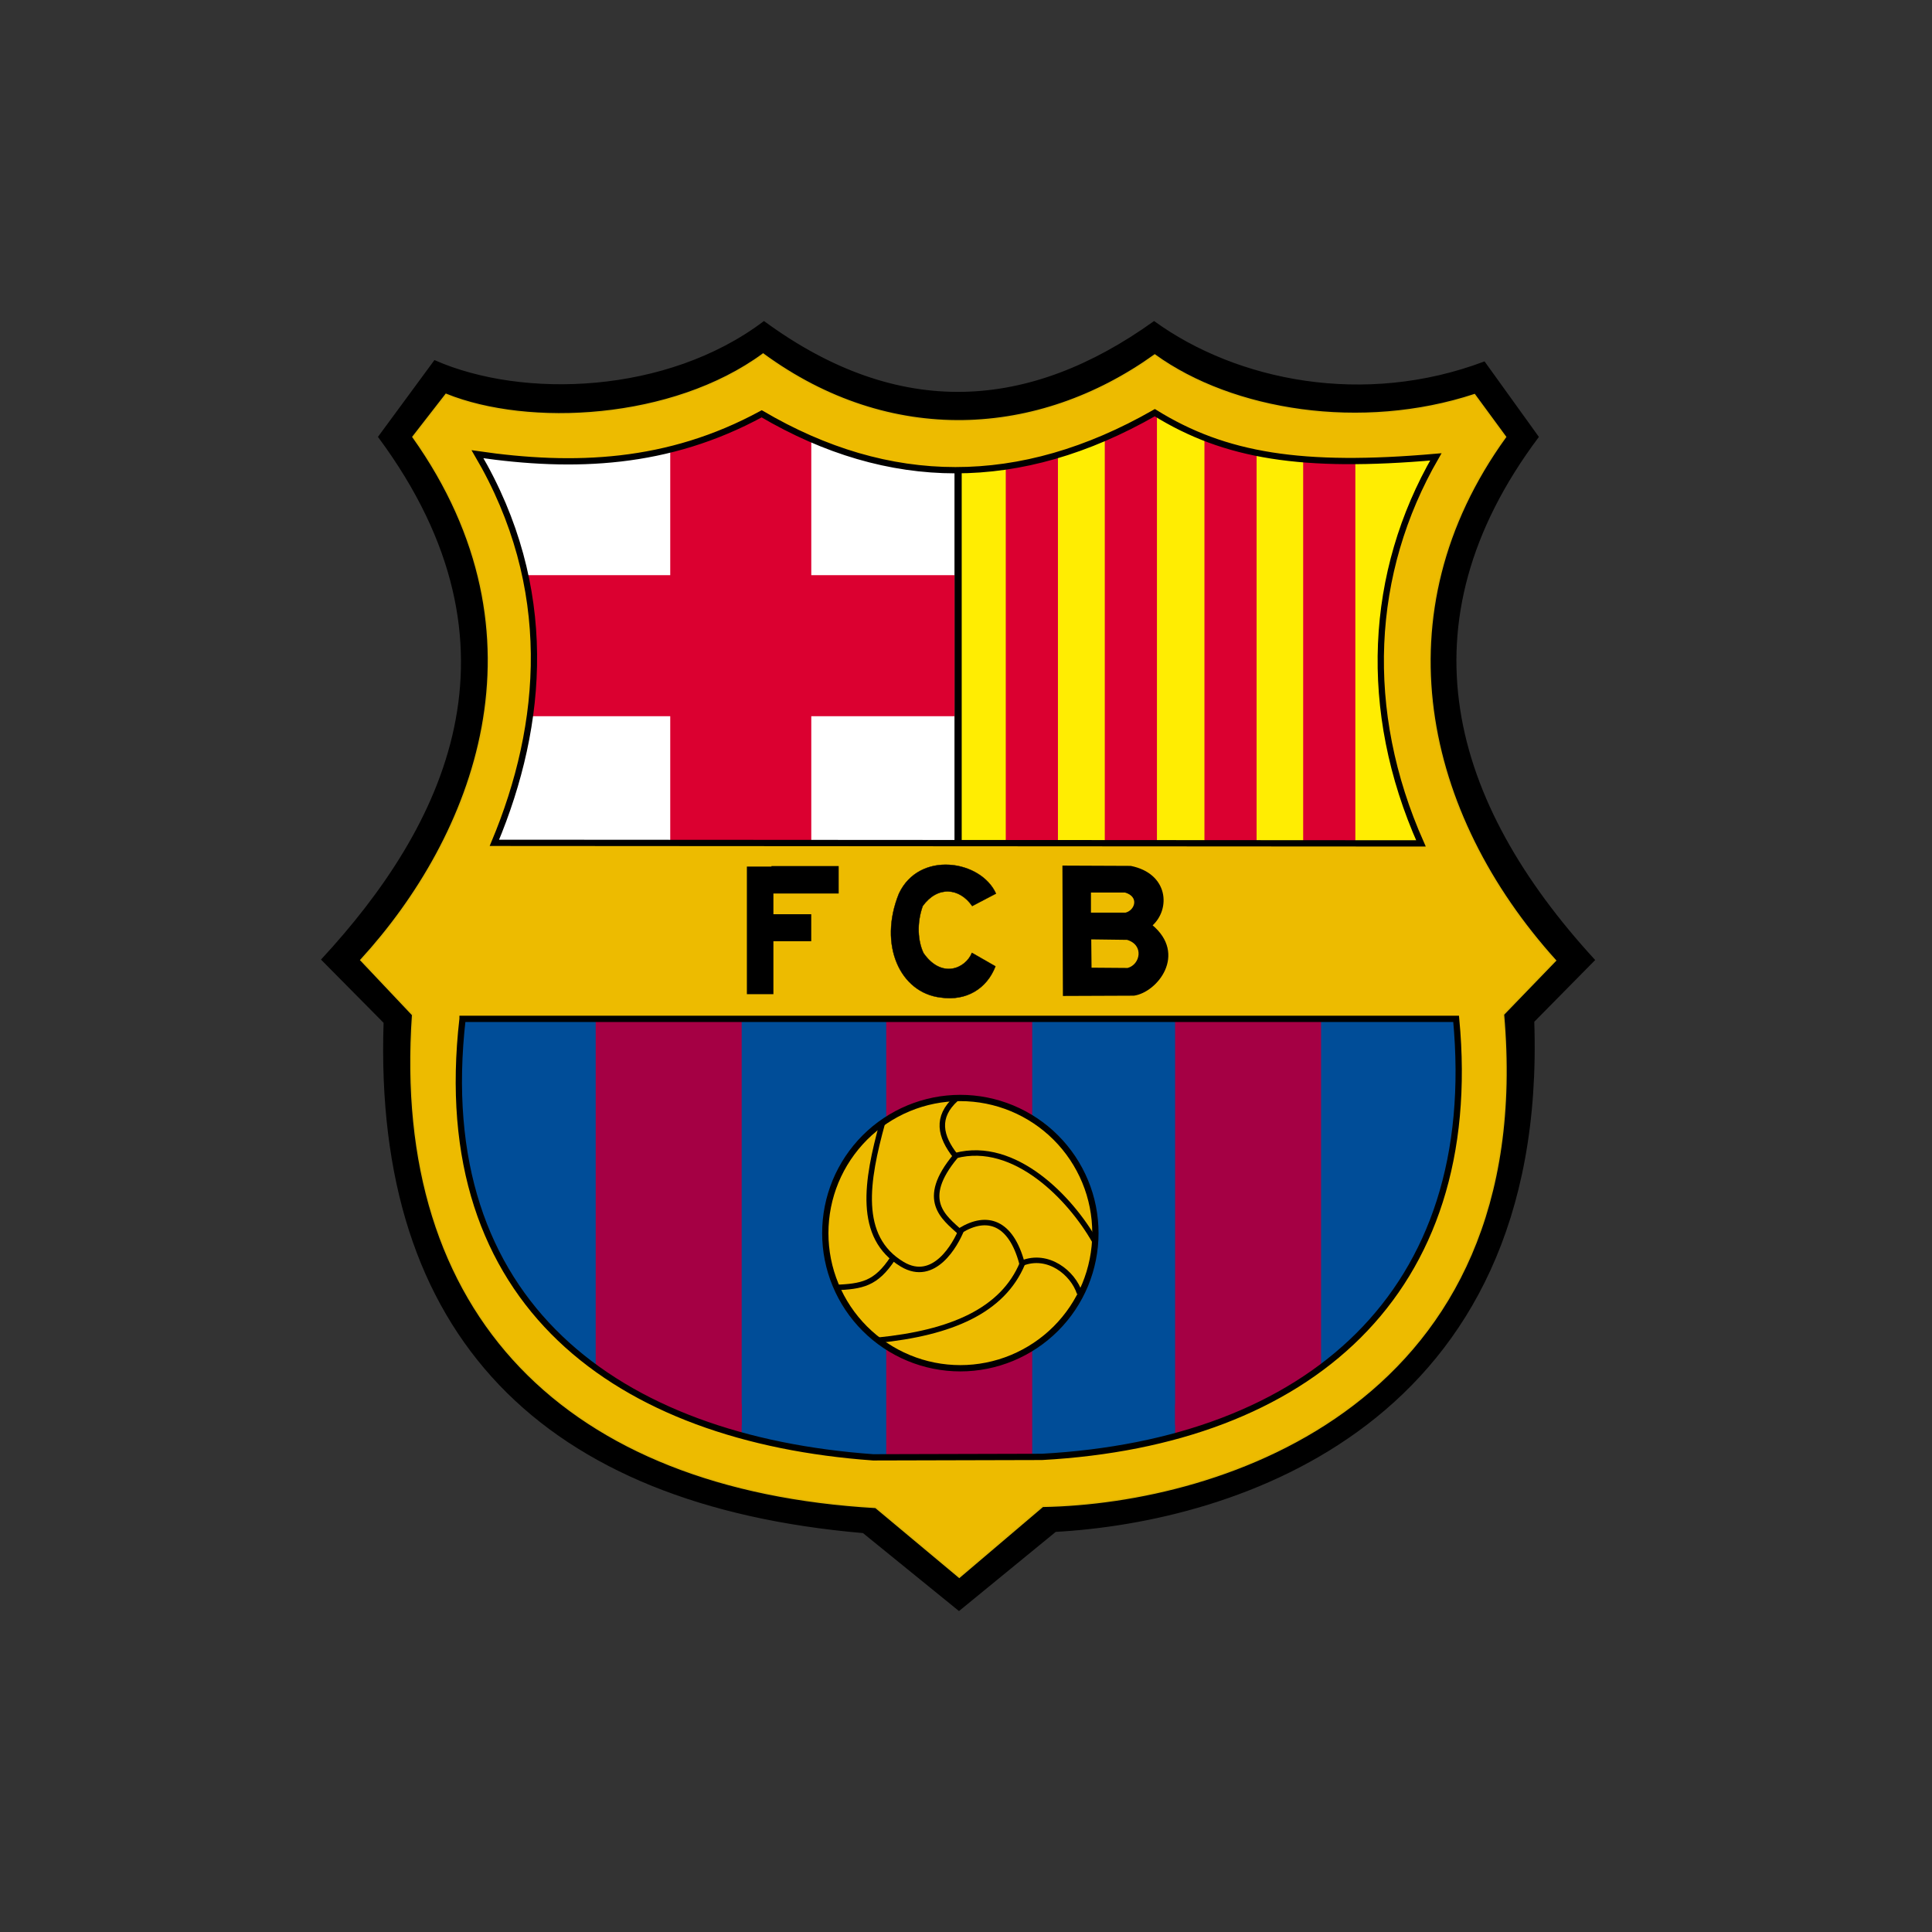 <svg fill="none" height="48" viewBox="0 0 48 48" width="48" xmlns="http://www.w3.org/2000/svg"><rect x="0" y="0" width="48" height="48" fill="#333333" stroke="none"/><path clip-rule="evenodd" d="m10.8 8.97c2.186.96 5.774.846 8.181-.97 3.365 2.466 6.604 2.212 9.692 0 2.059 1.488 5.229 2.123 8.203 1.002l1.333 1.853c-3.477 4.646-2.19 9.088 1.396 12.996l-1.506 1.527c.341 10.021-7.42 12.414-11.877 12.662l-2.396 1.961-2.378-1.931c-7.957-.687-12.158-4.885-11.898-12.666l-1.548-1.564c3.025-3.272 5.298-7.743 1.412-12.986z" fill="#000" fill-rule="evenodd" stroke="#000" stroke-width=".039"/><path clip-rule="evenodd" d="m10.981 25.201h25.603c.673 7.085-3.828 10.912-10.673 11.288l-4.349.011c-6.549-.471-11.428-3.928-10.581-11.299z" fill="#004d98" fill-rule="evenodd"/><path d="m25.645 25.286h-3.627v11.321h3.627z" fill="#a50044"/><path d="m18.427 25.286h-3.627v10.118h3.627z" fill="#a50044"/><path d="m18.427 34.886h-2.362v1.042h2.362z" fill="#a50044"/><path d="m32.822 25.286h-3.627v10.118h3.627z" fill="#a50044"/><path d="m31.558 34.886h-2.362v1.042h2.362z" fill="#a50044"/><path clip-rule="evenodd" d="m23.714 11.311v10.056l-12.222.088 1.26-4.84-1.569-5.79 7.735-.995z" fill="#fff" fill-rule="evenodd"/><path clip-rule="evenodd" d="m23.891 11.311v10.056l12.222.088-1.26-4.84 1.569-5.79-7.735-.995z" fill="#ffed02" fill-rule="evenodd"/><path d="m20.156 10.117h-3.504v11.188h3.504z" fill="#db0030"/><path d="m23.714 17.794v-3.504h-10.904v3.504z" fill="#db0030"/><path d="m26.284 10.91h-1.296v10.322h1.296z" fill="#db0030"/><path d="m28.744 10.171h-1.296v11.086h1.296z" fill="#db0030"/><path d="m31.22 10.796h-1.296v10.484h1.296z" fill="#db0030"/><path d="m33.673 11.179h-1.296v10.091h1.296z" fill="#db0030"/><path clip-rule="evenodd" d="m18.96 8.797c-2.257 1.654-5.829 1.828-7.879 1.001l-.821 1.057c3.523 4.957 1.499 9.944-1.294 12.998l1.286 1.361c-.522 7.471 3.838 11.793 11.503 12.237l2.078 1.735 2.073-1.762c4.464-.077 12.291-2.58 11.447-12.221l1.293-1.339c-3.28-3.638-4.411-8.621-1.241-13.009l-.771-1.05c-2.805.922-6.014.411-7.944-.985-2.896 2.075-6.574 2.289-9.73-.023zm9.756 1.42c1.741 1.081 3.666 1.389 6.983 1.098-1.661 2.874-1.841 6.298-.37 9.603l-23.02-.014c1.238-2.954 1.522-6.353-.419-9.655 2.393.347 4.73.264 7.061-1.004 3.161 1.856 6.413 1.89 9.765-.029zm-17.224 15.096h24.686c.649 6.831-3.691 10.52-10.291 10.883l-4.195.011c-6.314-.454-11.017-3.787-10.201-10.894z" fill="#edbb00" fill-rule="evenodd" stroke="#deb405" stroke-width=".036"/><g stroke="#000"><path clip-rule="evenodd" d="m11.864 11.285c1.941 3.303 1.657 6.701.419 9.655l23.02.014c-1.471-3.305-1.291-6.729.37-9.603-3.317.291-5.241-.017-6.982-1.098-3.352 1.918-6.605 1.884-9.767.028-2.331 1.268-4.667 1.352-7.06 1.004z" fill-rule="evenodd" stroke-width=".156"/><path clip-rule="evenodd" d="m11.492 25.313h24.685c.649 6.831-3.691 10.521-10.29 10.883l-4.194.011c-6.314-.454-11.018-3.788-10.201-10.894z" fill-rule="evenodd" stroke-width=".156"/><path d="m23.81 11.63v9.327" stroke-width=".156"/><path d="m27.215 30.636c0 .441-.087.877-.255 1.285-.169.407-.416.777-.728 1.089-.312.312-.682.559-1.089.728s-.844.256-1.284.256-.877-.087-1.284-.256-.777-.416-1.089-.728c-.312-.312-.559-.682-.727-1.089-.169-.407-.255-.844-.255-1.285-0-.441.087-.877.255-1.284.169-.407.416-.777.727-1.089.312-.312.682-.559 1.089-.728s.844-.256 1.284-.256.877.087 1.284.256.777.416 1.089.728c.312.312.559.682.728 1.089.169.407.255.844.255 1.284z" fill="#edbb00" stroke-width=".156"/><path d="m21.922 27.902c-.392 1.428-.635 2.834.495 3.509.79.472 1.324-.491 1.472-.864" stroke-width=".136"/><path d="m20.753 31.989c.662-.03 1.007-.085 1.431-.729" stroke-width=".136"/><path d="m23.861 30.573c.664-.408 1.254-.211 1.529.811.646-.26 1.269.239 1.431.743" stroke-width=".136"/><path d="m25.404 31.384c-.49 1.184-1.781 1.732-3.592 1.913" stroke-width=".136"/><path d="m23.862 30.621c-.407-.373-1.034-.8-.121-1.897-.388-.491-.493-.971.013-1.426" stroke-width=".136"/><path d="m27.199 30.836c-.596-1.054-1.983-2.514-3.458-2.126" stroke-width=".136"/></g><path d="m19.166 21.517v.012h-.61v1.184.671 1.316h.659v-1.316h.94v-.671h-.94v-.514h1.622v-.682z" fill="#000"/><path clip-rule="evenodd" d="m24.154 22.51.591-.309c-.378-.835-1.908-1.072-2.411 0-.519 1.279.033 2.466 1.038 2.582.639.093 1.145-.22 1.36-.775l-.585-.335c-.156.388-.75.655-1.202.007-.139-.29-.175-.736-.02-1.17.371-.51.914-.455 1.229 0z" fill="#000" fill-rule="evenodd" stroke="#000" stroke-width=".008"/><path clip-rule="evenodd" d="m26.415 21.525.012 3.2 1.742-.007c.567-.079 1.31-1.007.439-1.728.46-.406.403-1.273-.518-1.458zm.67.63h.868c.382.11.268.477.012.539h-.88zm.007 1.164.913.012c.451.134.349.649.014.737l-.919-.007z" fill="#000" fill-rule="evenodd" stroke="#000" stroke-width=".039"/></svg>